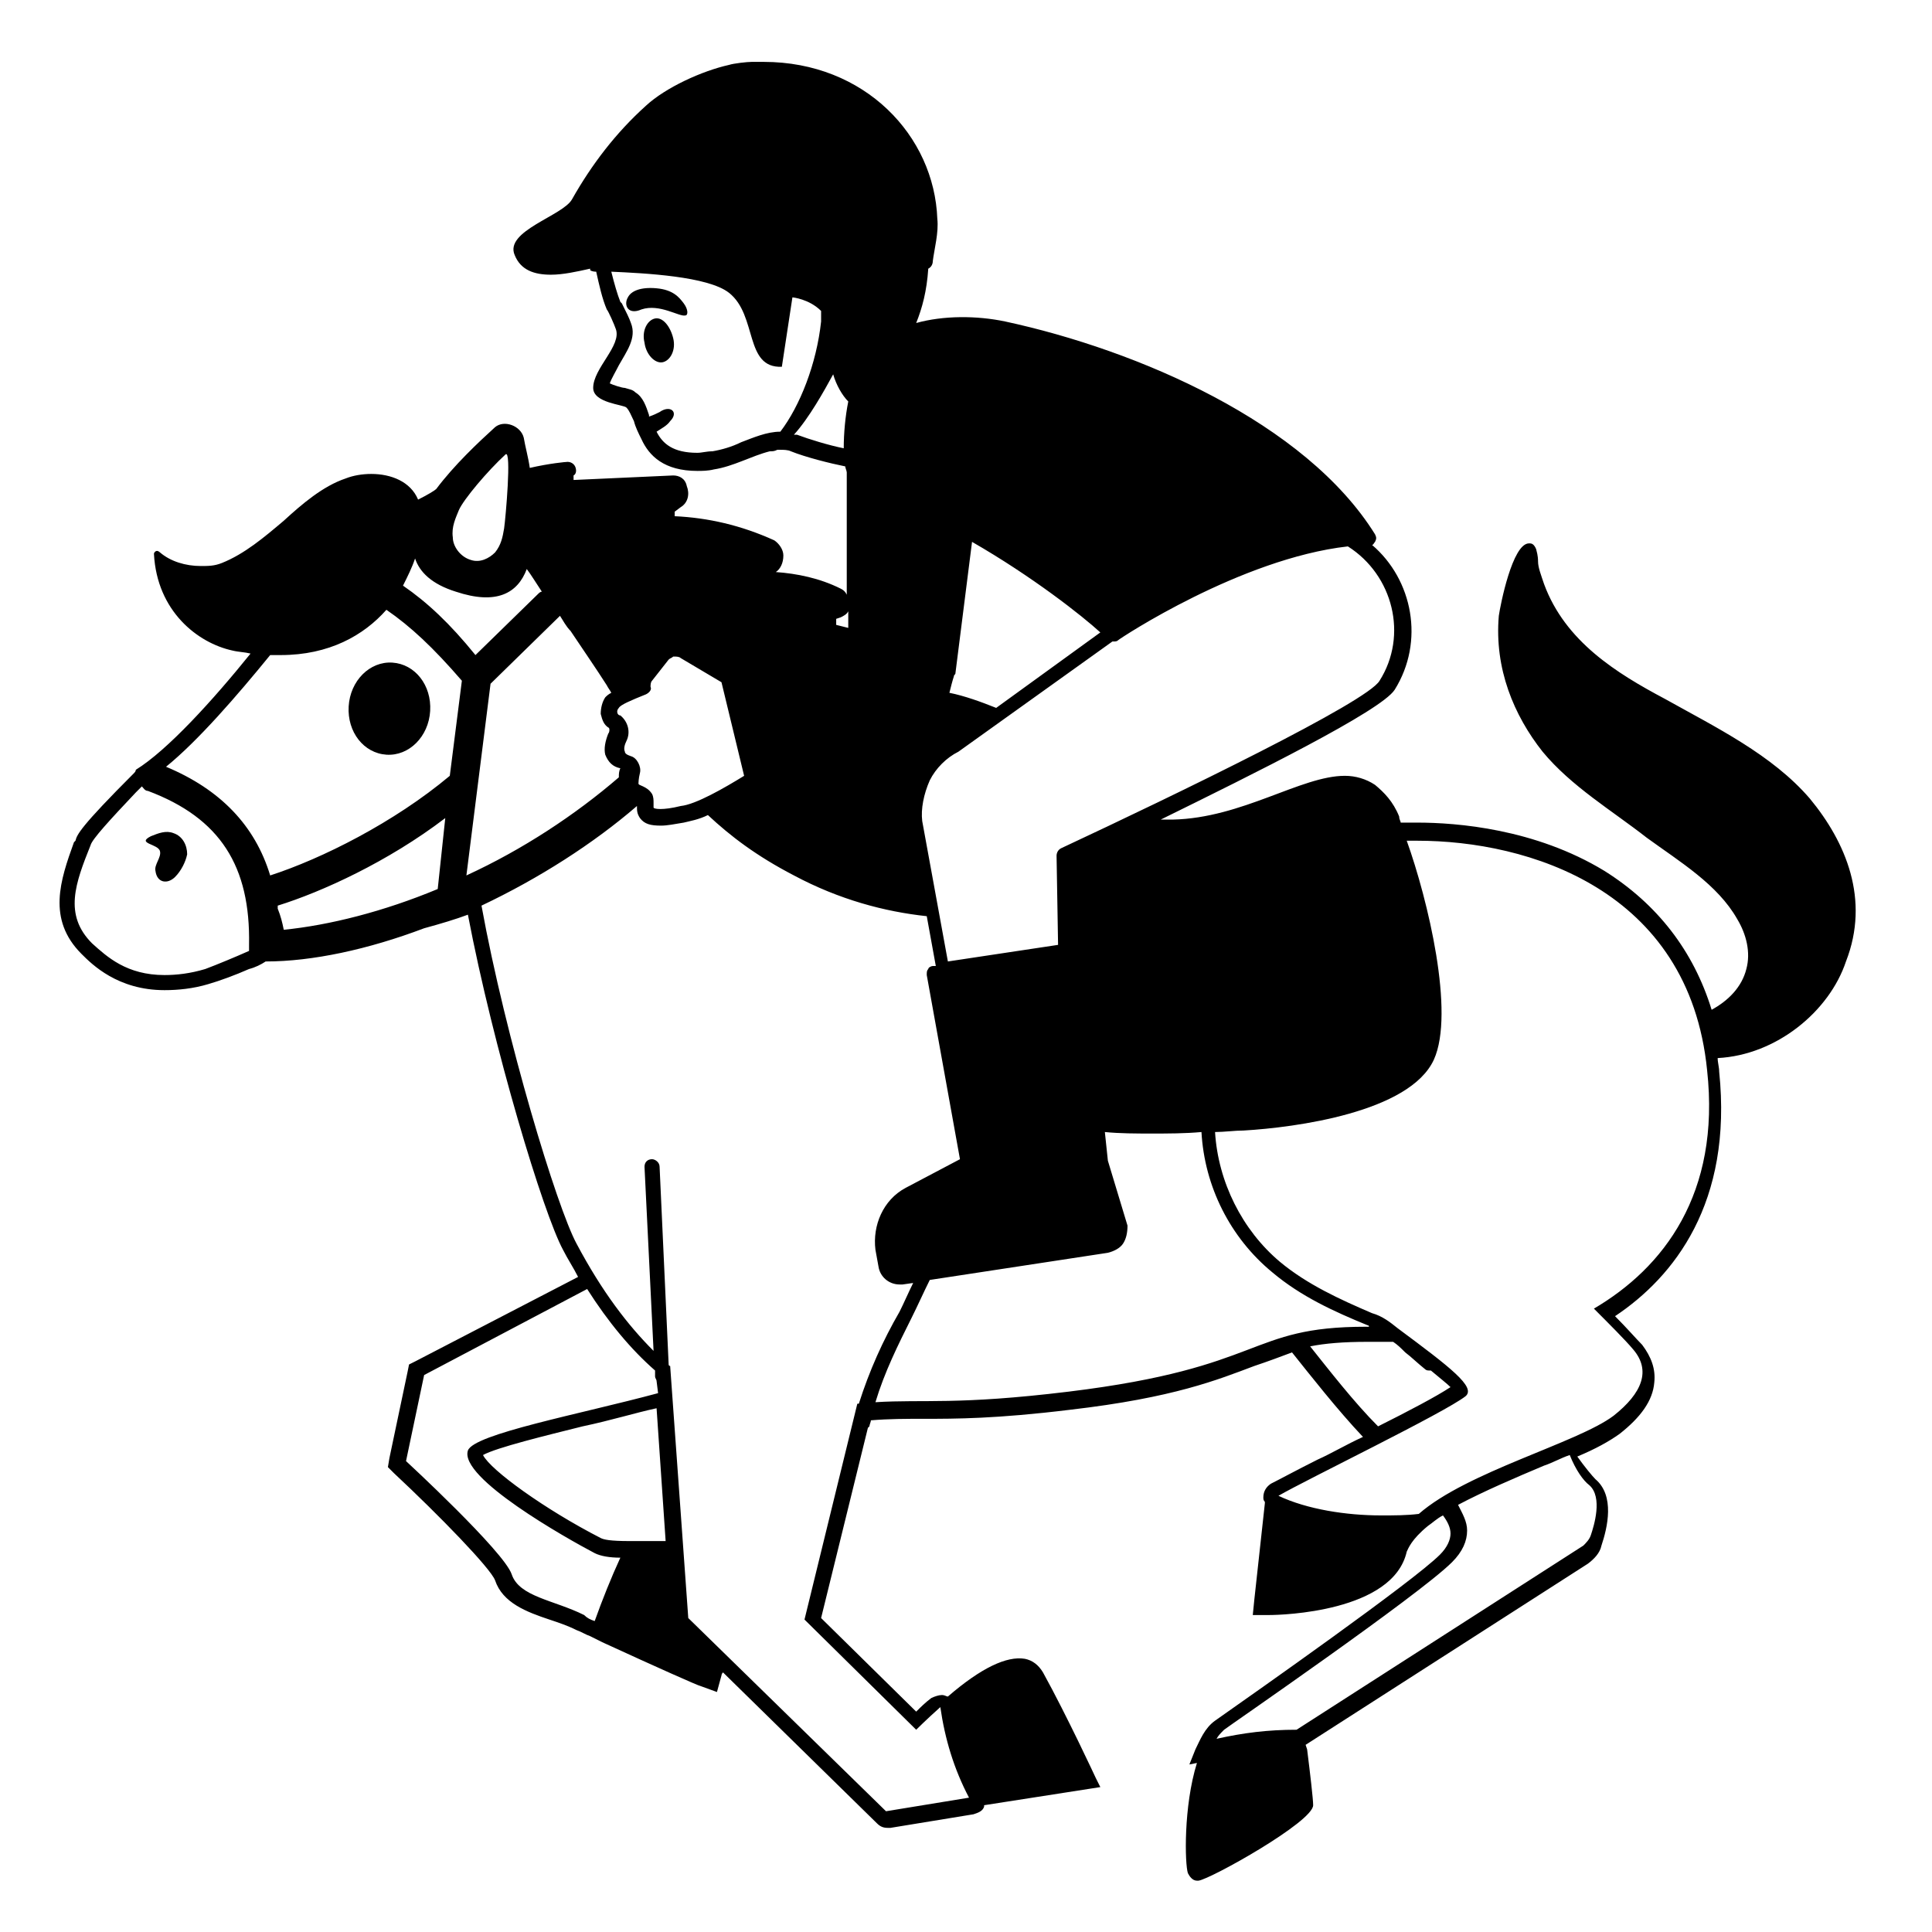 <svg width="128" height="128" xmlns="http://www.w3.org/2000/svg">
  <g>
    <path d="M119.9,52.9c-2.5-2.9-6.2-4.7-9.6-6.6c-3.2-1.7-6.6-3.8-8-7.6c-0.2-0.6-0.4-1.1-0.4-1.5c0-0.4-0.1-0.7-0.1-0.7 c0-0.1-0.1-0.3-0.2-0.4c-0.1-0.1-0.2-0.1-0.3-0.1c-1.1,0-1.9,4.1-2,4.8c-0.3,3.5,1,6.6,2.9,9c1.9,2.3,4.6,3.9,6.9,5.7 c2.2,1.6,4.7,3.1,6,5.4c0.6,1,0.9,2.2,0.6,3.3c-0.3,1.2-1.2,2.1-2.3,2.7c-1.2-3.9-3.6-7-7.1-9.2c-4.6-2.8-9.8-3.2-12.4-3.2 c-0.4,0-0.7,0-1.1,0c0-0.1-0.1-0.2-0.1-0.4c-0.4-1-1-1.6-1.6-2.1c-0.6-0.4-1.3-0.6-2-0.6c-2.9,0-6.8,2.8-11.4,2.9 c-0.3,0-0.6,0-0.8,0c6.1-3,14.6-7.2,15.5-8.6c2-3.2,1.2-7.3-1.5-9.6c0.1,0,0.1-0.1,0.2-0.2c0.1-0.2,0.1-0.3,0-0.5 C86.5,28,75.4,23.2,66.6,21.3c-1.9-0.4-4.1-0.4-5.9,0.1c0.4-1,0.7-2.1,0.8-3.6c0.2-0.1,0.3-0.3,0.3-0.5c0.1-0.8,0.4-1.9,0.3-2.8 C61.9,9,57.3,4.1,50.6,4.1c-0.3,0-0.5,0-0.8,0c-0.3,0-1.2,0.1-1.5,0.2c-1.8,0.4-4.2,1.5-5.5,2.7c-2,1.8-3.6,3.9-4.9,6.2 c-0.6,1.1-4.5,2.1-3.8,3.7c0.4,1,1.3,1.3,2.4,1.3c0.8,0,1.7-0.2,2.6-0.4c0,0,0,0,0,0.1c0,0,0.1,0.1,0.4,0.1 c0.2,0.9,0.4,1.8,0.7,2.5c0.1,0.1,0.5,1,0.6,1.3c0.4,1.1-1.5,2.6-1.5,3.9c0,1,2,1.1,2.2,1.3c0.2,0.2,0.3,0.5,0.5,0.9c0,0,0,0,0,0 c0.1,0.4,0.3,0.8,0.5,1.2c0,0,0,0,0,0c0.5,1.1,1.5,2.1,3.7,2.1c0.3,0,0.7,0,1.1-0.1c1.3-0.2,2.5-0.9,3.7-1.2c0.2,0,0.3,0,0.5-0.1 c0.1,0,0.2,0,0.2,0c0.2,0,0.5,0,0.7,0.1c1,0.4,2.6,0.8,3.6,1c0,0.1,0.1,0.3,0.1,0.4l0,8.1c-0.1-0.2-0.2-0.3-0.4-0.4 c-1.4-0.7-2.9-1-4.3-1.1c0.3-0.2,0.5-0.6,0.5-1.1c0-0.4-0.3-0.8-0.6-1c-2.2-1-4.4-1.5-6.6-1.6c0-0.1,0-0.2,0-0.3l0.4-0.3 c0.5-0.3,0.6-0.9,0.4-1.4c-0.1-0.5-0.5-0.7-0.9-0.7l-6.6,0.3c0-0.1,0-0.2,0-0.3c0.2-0.1,0.2-0.4,0.1-0.6c-0.1-0.2-0.3-0.3-0.5-0.3 c-0.1,0-1.2,0.1-2.5,0.4c-0.1-0.7-0.3-1.4-0.4-2c-0.2-0.8-1.3-1.2-1.9-0.7c-1.1,1-2.7,2.5-3.9,4.1c-0.1,0.1-0.6,0.4-1.2,0.7 c-0.5-1.2-1.8-1.7-3.1-1.7c-0.6,0-1.2,0.1-1.7,0.3c-1.5,0.5-2.9,1.7-4.1,2.8c-1.3,1.1-2.6,2.2-4.1,2.8c-0.5,0.2-0.9,0.2-1.4,0.2 c-1,0-2-0.3-2.7-0.9c0,0-0.1-0.1-0.2-0.1c-0.1,0-0.2,0.1-0.2,0.2c0.2,3.8,2.9,5.9,5.2,6.4c0.4,0.1,0.8,0.1,1.2,0.2 c-2.5,3.1-5.5,6.4-7.6,7.7C9,51,9,51.1,8.9,51.2c-3.6,3.6-3.8,4.1-3.9,4.5l-0.1,0.1c-0.9,2.5-1.8,5.1,0.5,7.4 c0.7,0.7,2.4,2.4,5.5,2.4c0.9,0,1.9-0.1,2.9-0.4c0.7-0.2,1.8-0.6,2.7-1c0.4-0.1,0.8-0.3,1.1-0.5c3.1,0,6.8-0.8,10.5-2.2 c1.1-0.3,2.1-0.6,2.9-0.9c1.7,8.9,5,19.8,6.3,22.2c0.3,0.6,0.7,1.2,1,1.8l-10.8,5.6l-0.4,0.2L27,90.9l-1.2,5.7l-0.1,0.6l0.4,0.4 c3,2.8,6.4,6.3,6.7,7.1c0.5,1.5,2.1,2.1,3.6,2.6c0.6,0.2,1.2,0.4,1.8,0.7c0.3,0.1,0.6,0.3,0.9,0.4l0,0l0.8,0.4 c3.7,1.7,6.4,2.9,6.5,2.9l1.1,0.4l0.3-1.1c0,0,0-0.1,0.1-0.2l10.2,10c0.2,0.2,0.4,0.3,0.7,0.3c0,0,0.1,0,0.2,0l5.5-0.9 c0.3-0.1,0.6-0.2,0.7-0.5c0,0,0-0.1,0-0.1l7.7-1.2l-0.3-0.6c0,0-1.9-4.1-3.5-7c-0.3-0.5-0.7-0.8-1.2-0.9c-1.2-0.2-2.9,0.6-5.1,2.5 c0,0,0,0,0,0c-0.1,0-0.2-0.1-0.4-0.1c-0.2,0-0.5,0.1-0.7,0.2c-0.4,0.3-0.7,0.6-1,0.9l-6.3-6.2l3.1-12.6c0,0,0.1-0.1,0.1-0.1 c0-0.1,0.1-0.3,0.1-0.4c1.2-0.1,2.3-0.1,3.5-0.1c2.1,0,4.8,0,9.7-0.6c6.9-0.8,9.8-2,12.2-2.9c0.9-0.3,1.7-0.6,2.5-0.9 c1.2,1.5,3,3.8,4.7,5.6c-1.1,0.5-2.1,1.1-3,1.5c-1.4,0.7-2.5,1.3-3.1,1.6c-0.3,0.2-0.5,0.5-0.5,0.9c0,0.1,0,0.2,0.1,0.3l0,0.1 l-0.7,6.4L83,107l1.1,0c0.8,0,8.2-0.2,9.1-4.2c0.1-0.2,0.3-0.8,1.4-1.7c0.3-0.2,0.6-0.5,1-0.7c0.3,0.4,0.5,0.8,0.5,1.2 c0,0.4-0.2,0.9-0.7,1.4c-1.8,1.8-12.2,9.1-14.9,11c-0.7,0.5-1,1.3-1.3,1.9l-0.4,1l0.5-0.1c-0.9,2.9-0.8,6.7-0.6,7.3 c0.1,0.2,0.3,0.5,0.6,0.5c0,0,0.1,0,0.1,0c0.8-0.1,7.6-3.9,7.6-5c0-0.4-0.2-2.1-0.4-3.7l0,0l-0.1-0.3l18.7-12 c0.4-0.3,0.8-0.7,0.9-1.2c0.4-1.2,0.9-3.3-0.4-4.4c-0.2-0.2-0.7-0.8-1.2-1.5c1.2-0.5,2.1-1,2.8-1.5c1.4-1.1,2.2-2.2,2.3-3.4 c0.1-0.9-0.2-1.7-0.8-2.5c-0.4-0.4-1-1.1-1.8-1.9c3.9-2.6,7.8-7.5,6.9-16.2c0-0.3-0.1-0.6-0.1-0.9c0,0,0,0,0,0 c3.9-0.2,7.4-3.1,8.5-6.4C123.9,59.6,122.3,55.8,119.9,52.9z M63.2,44.8c0-0.1,0.1-0.1,0.1-0.2l1.1-8.7c4,2.3,7.3,4.9,8.5,6 L66,46.9c-1-0.4-2.1-0.8-3.1-1C63,45.5,63.1,45.1,63.2,44.8z M61.6,51.7c0.4-0.8,1.1-1.5,1.9-1.9l10.2-7.3c0,0,0.1,0,0.1,0 c0.1,0,0.2,0,0.3-0.1c0.1-0.1,8.1-5.4,15.2-6.2c0,0,0,0,0,0v0c3,1.9,4,5.9,2.1,8.9c-0.8,1.4-13.4,7.5-21.1,11.1 c-0.2,0.1-0.3,0.3-0.3,0.5l0.1,5.9l-7.3,1.1l-1.7-9.3C61,53.6,61.2,52.6,61.6,51.7z M51.7,28.6C51.7,28.6,51.7,28.6,51.7,28.6 c-0.9,0-1.8,0.4-2.6,0.7c-0.6,0.3-1.3,0.5-1.9,0.6c-0.4,0-0.7,0.1-1,0.1c-1.6,0-2.3-0.6-2.7-1.4c0.3-0.2,0.7-0.4,0.9-0.7 c0.6-0.6,0-1.1-0.7-0.6c-0.2,0.1-0.4,0.2-0.7,0.3c0,0,0,0,0-0.1c-0.2-0.6-0.4-1.2-0.9-1.5c-0.2-0.2-0.4-0.2-0.7-0.3 c-0.2,0-0.8-0.2-1-0.3c0.1-0.3,0.4-0.8,0.6-1.2c0.5-0.9,1.2-1.8,0.8-2.8c-0.1-0.3-0.3-0.7-0.6-1.3l-0.1-0.1c-0.2-0.5-0.4-1.2-0.6-2 c2.2,0.1,6.4,0.3,7.8,1.4c1.9,1.5,1,5,3.5,4.9l0.7-4.6c0,0,1.1,0.1,1.9,0.9c0,0.2,0,0.5,0,0.7C54.1,24.1,53,26.9,51.7,28.6z M55.9,29.7c-1-0.2-2.3-0.6-3.1-0.9c0,0-0.1,0-0.2,0c1-1.1,2-2.9,2.6-4c0.2,0.7,0.6,1.4,1,1.8C56,27.6,55.9,28.7,55.9,29.7z M55.4,41l0.3-0.1c0.2-0.1,0.4-0.2,0.5-0.4l0,1.1l-0.8-0.2C55.4,41.3,55.4,41.1,55.4,41z M41,46.9c0.1-0.2,0.8-0.5,1.8-0.9 c0.2-0.1,0.4-0.3,0.3-0.5c0-0.1,0-0.3,0.1-0.4l1.1-1.4c0.1-0.1,0.2-0.1,0.3-0.2c0,0,0.1,0,0.1,0c0,0,0,0,0,0c0.1,0,0.3,0,0.4,0.1 l2.7,1.6l1.5,6.2c-1.3,0.8-3.2,1.9-4.2,2c-1.2,0.3-1.8,0.2-1.8,0.1c0-0.1,0-0.2,0-0.3c0-0.2,0-0.4-0.1-0.6 c-0.2-0.3-0.4-0.4-0.6-0.5c-0.2-0.1-0.3-0.1-0.3-0.2c0,0,0-0.3,0.1-0.7c0.1-0.4-0.2-1-0.6-1.1c-0.3-0.1-0.4-0.2-0.4-0.3 c-0.1-0.2,0-0.5,0.1-0.7c0.3-0.6,0.1-1.3-0.4-1.7C40.9,47.4,40.8,47.1,41,46.9z M30.4,33.8c0.3-0.7,1.9-2.6,3.1-3.7 c0.4-0.3,0,4.2-0.1,4.9c-0.1,0.6-0.2,1.1-0.6,1.6c-0.4,0.4-1,0.7-1.6,0.5c-0.7-0.2-1.2-0.9-1.2-1.5C29.9,34.9,30.2,34.3,30.4,33.8z M13.6,64.2c-1,0.3-1.9,0.4-2.7,0.4c-2.5,0-3.8-1.2-4.8-2.1C4.2,60.6,5,58.5,6,56c0.1-0.4,1.3-1.7,3-3.5c0,0,0,0,0,0 c0.1-0.1,0.3-0.3,0.4-0.4c0.1,0.1,0.2,0.3,0.4,0.3c4.8,1.8,6.8,5,6.7,10.2c0,0,0,0,0,0c0,0,0,0,0,0c0,0.1,0,0.1,0,0.2 c0,0.1,0,0.1,0,0.2C15.6,63.4,14.4,63.9,13.6,64.2z M29,58.9c-3.6,1.5-7.2,2.4-10.2,2.7c-0.1-0.5-0.2-0.9-0.4-1.4 c0-0.1,0-0.2,0-0.2c2.9-0.9,7.3-2.9,11.1-5.8L29,58.9z M29.8,51.4c-3.7,3.1-8.5,5.5-11.9,6.6c-1-3.3-3.3-5.7-6.9-7.2 c2.1-1.7,4.7-4.7,6.9-7.4c0.2,0,0.5,0,0.7,0c3.2,0,5.5-1.3,7-3c1.6,1.1,3.1,2.5,5,4.7L29.8,51.4z M26.7,38.8 c0.3-0.6,0.6-1.2,0.8-1.8c0.3,0.9,1.1,1.7,2.7,2.2c2.7,0.9,4.1,0.1,4.7-1.5c0.3,0.4,0.6,0.9,1,1.5c-0.1,0-0.2,0.1-0.2,0.1l-4.2,4.1 C29.8,41.3,28.3,39.9,26.7,38.8z M32.5,45.3l4.6-4.5c0.2,0.3,0.4,0.7,0.7,1c0.8,1.2,1.7,2.5,2.4,3.6c0.1,0.2,0.2,0.3,0.3,0.5 c-0.2,0.1-0.3,0.2-0.4,0.3c-0.2,0.3-0.3,0.7-0.3,1.1c0.1,0.4,0.2,0.7,0.5,0.9c0.1,0,0.1,0.3,0,0.4c-0.2,0.5-0.3,1-0.2,1.4 c0.2,0.5,0.5,0.8,1,0.9c-0.1,0.2-0.1,0.4-0.1,0.6c-2.9,2.5-6.4,4.8-10.1,6.5L32.5,45.3z M39.4,107.4c-0.3-0.1-0.5-0.2-0.7-0.4 c-2-1-4.3-1.2-4.8-2.7c-0.5-1.5-7-7.5-7-7.5l1.2-5.7l10.8-5.7c1.4,2.2,2.9,4,4.5,5.4l0,0.4c0,0.1,0.1,0.2,0.1,0.3l0.1,0.8 C38.4,93.7,31.4,95,31,96.1c-0.6,1.8,6.5,5.8,8.4,6.8c0.4,0.2,1,0.3,1.7,0.3C40.5,104.5,39.9,106,39.4,107.4z M43.5,102.1 c-0.4,0-0.9,0-1.3,0l0,0h-0.5c-1.3,0-1.7-0.1-1.9-0.2c-3.7-1.9-7.3-4.5-7.8-5.5c0.9-0.5,4.2-1.3,6.6-1.9c1.9-0.4,3.5-0.9,4.9-1.2 l0.6,8.8C44,102.1,43.7,102.1,43.5,102.1z M56.9,93c0,0-0.1,0-0.1,0l-3.5,14.3l7.4,7.3c0,0,0.7-0.7,1.6-1.5c0.3,2.1,0.9,4.1,1.9,6 l-5.5,0.9l-13.1-12.8l-1.2-16.7c0,0-0.1,0-0.1-0.1l-0.6-13.1c0-0.3-0.3-0.5-0.5-0.5c-0.3,0-0.5,0.2-0.5,0.5l0.6,12.2 c-1.7-1.7-3.4-3.9-5.1-7.1c-1.3-2.4-4.7-13.6-6.3-22.4c3.8-1.8,7.4-4.1,10.3-6.6c0,0.3,0,0.5,0.2,0.8c0.3,0.4,0.7,0.5,1.4,0.5 c0.4,0,0.9-0.1,1.5-0.2c0.4-0.1,1-0.2,1.6-0.5c1.5,1.4,3.2,2.7,5.7,4c3,1.6,6,2.4,8.8,2.7l0.6,3.3l-0.2,0c-0.1,0-0.3,0.1-0.3,0.2 c-0.1,0.1-0.1,0.2-0.1,0.4l2.2,12.2l-3.6,1.9c-1.5,0.8-2.2,2.5-2,4.1l0.2,1.1c0.1,0.7,0.7,1.2,1.4,1.2c0.1,0,0.1,0,0.2,0l0.7-0.1 c-0.3,0.6-0.6,1.3-0.9,1.9C58.5,88.8,57.6,90.8,56.9,93z M70.8,92.2c-7.4,0.9-9.6,0.5-12.8,0.7c0.6-2,1.5-3.8,2.4-5.6 c0.4-0.8,0.8-1.7,1.2-2.5L73.4,83c0,0,0,0,0,0c0.4-0.1,0.8-0.3,1-0.6c0.2-0.3,0.3-0.7,0.3-1.2l-1.3-4.3L73.2,75 c1,0.1,2.1,0.1,3.1,0.1c1.1,0,2.2,0,3.3-0.1c0.2,3.6,1.9,7,4.7,9.3c1.9,1.6,4.1,2.6,6.3,3.5c0,0,0.1,0,0.1,0.1c0,0-0.1,0-0.2,0 C82.6,87.9,83.9,90.6,70.8,92.2z M86.8,89.2c1-0.2,2.2-0.3,3.8-0.3c0.5,0,1.1,0,1.7,0c0.3,0.2,0.5,0.4,0.8,0.7 c0.4,0.3,0.8,0.7,1.3,1.1c0.1,0.1,0.2,0.1,0.3,0.1c0,0,0.1,0,0.1,0c0.6,0.5,1.1,0.9,1.3,1.1c-0.9,0.6-2.8,1.6-4.8,2.6 C89.7,92.9,88,90.7,86.8,89.2z M105.3,98.4c0.9,0.8,0.3,2.7,0.1,3.3c-0.1,0.3-0.3,0.5-0.5,0.7l-19,12.2c-1.9,0-3.5,0.2-5.3,0.6 c0.1-0.2,0.3-0.4,0.5-0.6c0.1-0.1,12.9-8.9,15.1-11.1c0.7-0.7,1-1.4,1-2.1c0-0.6-0.3-1.1-0.6-1.7c1.7-0.9,3.8-1.8,5.7-2.6 c0.6-0.2,1.1-0.5,1.7-0.7C104.4,97.4,104.9,98.1,105.3,98.4z M105.6,86.7c1,1,2.1,2.1,2.6,2.7c1.2,1.4,0.6,2.9-1.3,4.4 c-2.4,1.8-9.7,3.7-12.9,6.5c-0.8,0.1-1.6,0.1-2.5,0.1c-2.3,0-4.9-0.4-6.8-1.3c1.9-1.1,11-5.5,12.4-6.6c0.7-0.6-1-1.9-4.5-4.5 c0,0,0,0,0,0c-0.5-0.4-1-0.8-1.7-1c-2.1-0.9-4.3-1.9-6.1-3.4c-2.5-2.1-4.1-5.3-4.3-8.6c0.6,0,1.3-0.1,1.9-0.1 c3.4-0.2,11-1.2,12.6-4.7c1.4-3.1-0.4-10.6-1.8-14.5c0.2,0,0.4,0,0.7,0c7.3,0,18,3.2,19.2,15.2C114,79.1,110.2,84,105.6,86.7z"/>
    <path d="M26,43.9c-1.5-0.1-2.8,1.2-2.9,2.9c-0.1,1.7,1,3.1,2.5,3.2c1.5,0.1,2.8-1.2,2.9-2.9C28.6,45.4,27.5,44,26,43.9z"/>
    <path d="M11.5,55.2c-0.5-0.2-1,0-1.5,0.2c-1,0.5,0.5,0.5,0.6,1c0.1,0.4-0.4,0.9-0.3,1.3c0.1,0.8,0.8,0.9,1.3,0.4 c0.4-0.4,0.7-1,0.8-1.5C12.4,56,12.1,55.4,11.5,55.2z"/>
    <path d="M43.4,21.1c-0.5,0.1-0.9,0.8-0.7,1.6c0.1,0.8,0.7,1.4,1.2,1.3c0.5-0.1,0.9-0.8,0.7-1.6C44.4,21.6,43.9,21,43.4,21.1z"/>
    <path d="M43.5,19.1c-1.1-0.1-1.7,0.2-1.9,0.6c-0.3,0.5,0,1.2,0.9,0.8c1.2-0.4,2.5,0.5,2.9,0.4c0.2,0,0.2-0.4-0.1-0.8 S44.6,19.2,43.5,19.1z"/>
  </g>
</svg>